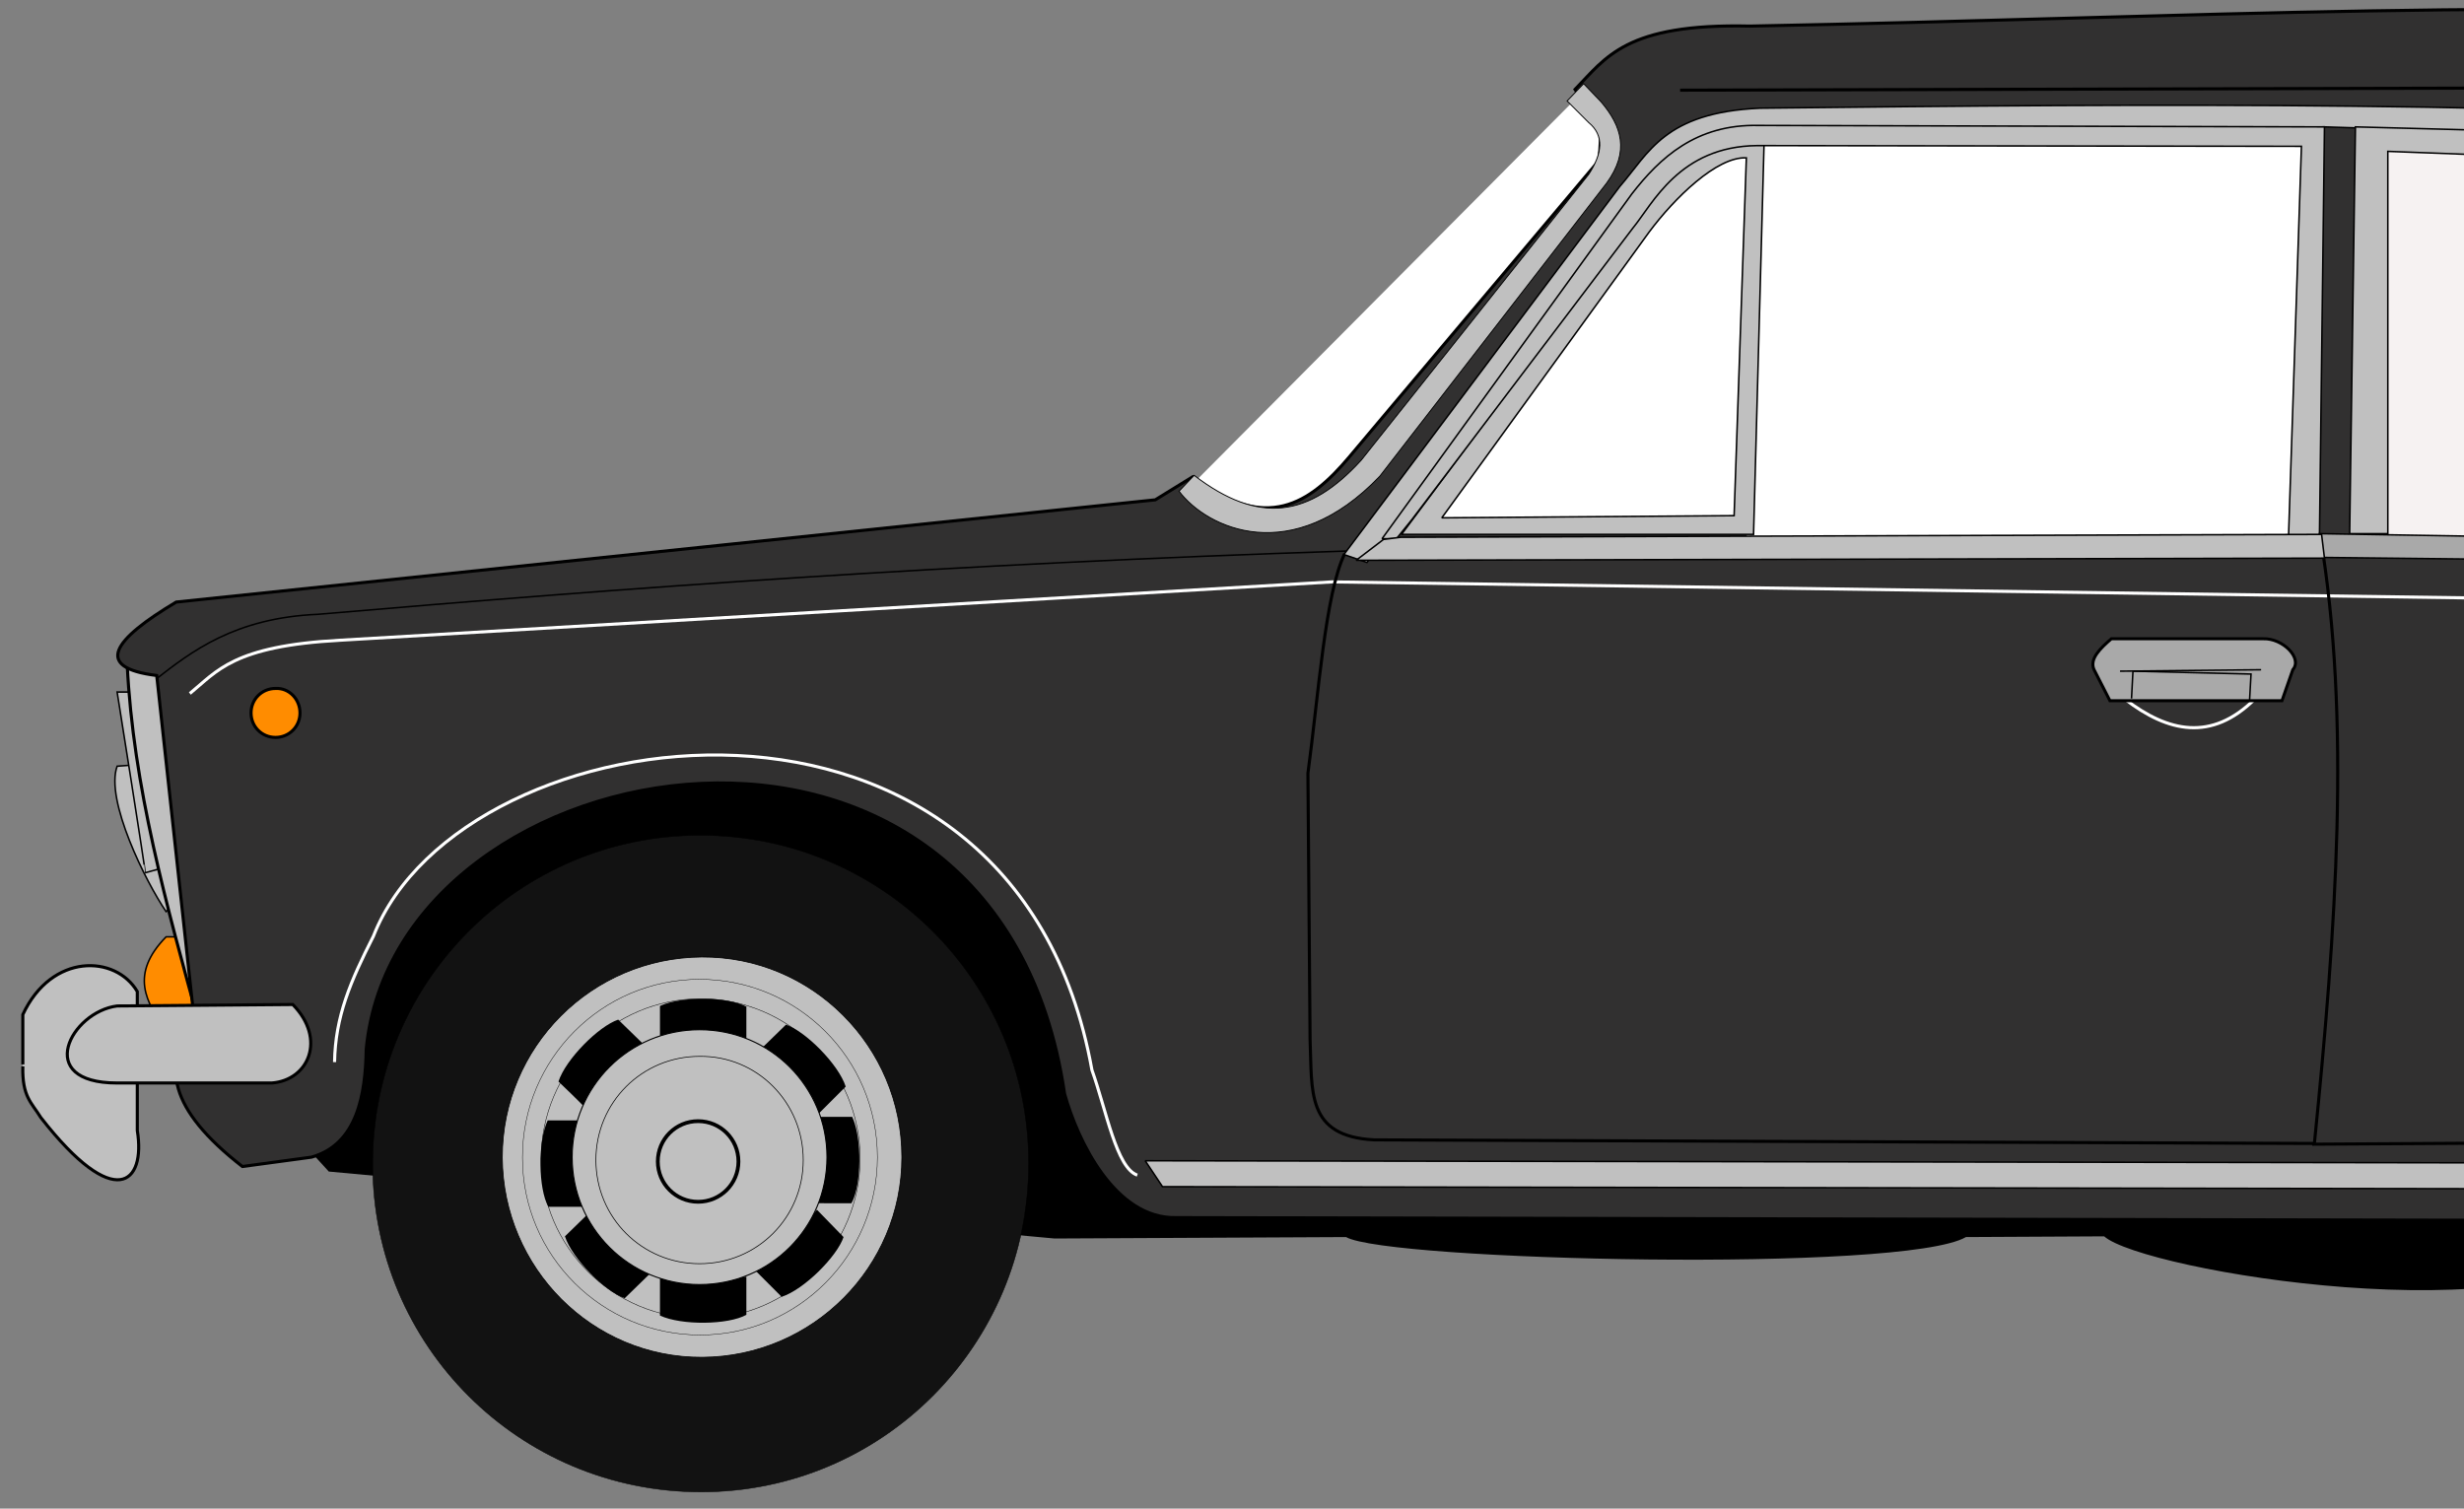 <?xml version="1.0" encoding="utf-8"?>
<!-- Generator: Adobe Illustrator 27.2.0, SVG Export Plug-In . SVG Version: 6.00 Build 0)  -->
<svg version="1.1" id="Слой_1" xmlns="http://www.w3.org/2000/svg" xmlns:xlink="http://www.w3.org/1999/xlink" x="0px" y="0px"
	 viewBox="0 0 258.4 158.2" style="enable-background:new 0 0 258.4 158.2;" xml:space="preserve">
<rect x="0" y="0" width="258.4" height="158.2" fill="#808080" stroke="none"/>
<style type="text/css">
	.st0{fill:none;}
	.st1{fill:#C0C0C0;stroke:#000000;stroke-width:0.215;stroke-miterlimit:1.724;}
	.st2{fill:#FF8C00;stroke:#000000;stroke-width:0.215;stroke-miterlimit:1.724;}
	.st3{fill:#C0C0C0;stroke:#000000;stroke-width:0.431;stroke-miterlimit:1.724;}
	.st4{fill:#8B0000;}
	.st5{fill:#FFFFFF;}
	.st6{fill:#121212;stroke:#000000;stroke-width:6.476020e-02;stroke-miterlimit:1.724;}
	.st7{fill:#C0C0C0;stroke:#000000;stroke-width:0.106;stroke-miterlimit:1.724;}
	.st8{fill:#C0C0C0;stroke:#000000;stroke-width:5.808447e-02;stroke-miterlimit:1.724;}
	.st9{fill:#C0C0C0;stroke:#000000;stroke-width:6.447490e-02;stroke-miterlimit:1.724;}
	.st10{fill:#C0C0C0;stroke:#000000;stroke-width:0.153;stroke-miterlimit:1.724;}
	.st11{fill:#C0C0C0;stroke:#000000;stroke-width:9.865052e-02;stroke-miterlimit:1.724;}
	.st12{fill:#C0C0C0;stroke:#000000;stroke-width:0.528;stroke-miterlimit:1.724;}
	.st13{fill:#313030;stroke:#000000;stroke-width:0.431;stroke-miterlimit:1.724;}
	.st14{fill:none;stroke:#152968;stroke-width:0.485;stroke-miterlimit:1.724;}
	.st15{fill:#A9A9A9;stroke:#000000;stroke-width:0.431;stroke-miterlimit:1.724;}
	.st16{fill:#FF8C00;stroke:#000000;stroke-width:0.431;stroke-miterlimit:1.724;}
	.st17{fill:none;stroke:#FFFFFF;stroke-width:0.431;stroke-miterlimit:1.724;}
	.st18{fill:none;stroke:#000000;stroke-width:0.215;stroke-miterlimit:1.724;}
	.st19{fill:none;stroke:#000000;stroke-width:0.431;stroke-miterlimit:1.724;}
	.st20{fill:#C0C0C0;stroke:#000000;stroke-width:0.129;stroke-miterlimit:1.724;}
	.st21{fill:#F6F2F2;}
	.st22{fill:#ADD8E6;stroke:#000000;stroke-width:0.215;stroke-miterlimit:1.724;}
	.st23{fill:#A9A9A9;stroke:#000000;stroke-width:0.215;stroke-miterlimit:1.724;}
	.st24{fill:#FFFFFF;stroke:#000000;stroke-width:0.215;stroke-miterlimit:1.724;}
	.st25{fill:#ADD8E6;}
	.st26{fill:none;stroke:#152968;stroke-width:0.431;stroke-miterlimit:1.724;}
	.st27{fill:#A9A9A9;stroke:#000000;stroke-width:0.418;stroke-miterlimit:1.724;}
	.st28{display:none;}
	.st29{display:inline;}
	.st30{fill:#C0C0C0;stroke:#000000;stroke-width:1.210796e-06;stroke-miterlimit:10;}
	.st31{fill:#FF8C00;stroke:#000000;stroke-width:1.210796e-06;stroke-miterlimit:10;}
	.st32{fill:#C0C0C0;stroke:#000000;stroke-width:2.421592e-06;stroke-miterlimit:10;}
	.st33{fill:#121212;stroke:#000000;stroke-width:3.637184e-07;stroke-miterlimit:10;}
	.st34{fill:#C0C0C0;stroke:#000000;stroke-width:5.974674e-07;stroke-miterlimit:10;}
	.st35{fill:#C0C0C0;stroke:#000000;stroke-width:3.263144e-07;stroke-miterlimit:10;}
	.st36{fill:#C0C0C0;stroke:#000000;stroke-width:3.622847e-07;stroke-miterlimit:10;}
	.st37{fill:#C0C0C0;stroke:#000000;stroke-width:8.600043e-07;stroke-miterlimit:10;}
	.st38{fill:#C0C0C0;stroke:#000000;stroke-width:5.543412e-07;stroke-miterlimit:10;}
	.st39{fill:#C0C0C0;stroke:#000000;stroke-width:2.968403e-06;stroke-miterlimit:10;}
	.st40{fill:#2348B5;stroke:#000000;stroke-width:2.421592e-06;stroke-miterlimit:10;}
	.st41{fill:none;stroke:#152968;stroke-width:2.724296e-06;stroke-miterlimit:10;}
	.st42{fill:#A9A9A9;stroke:#000000;stroke-width:2.421592e-06;stroke-miterlimit:10;}
	.st43{fill:#FF8C00;stroke:#000000;stroke-width:2.421592e-06;stroke-miterlimit:10;}
	.st44{fill:none;stroke:#152968;stroke-width:2.421592e-06;stroke-miterlimit:10;}
	.st45{fill:none;stroke:#000000;stroke-width:1.210796e-06;stroke-miterlimit:10;}
	.st46{fill:none;stroke:#000000;stroke-width:2.421592e-06;stroke-miterlimit:10;}
	.st47{fill:#C0C0C0;stroke:#000000;stroke-width:7.264778e-07;stroke-miterlimit:10;}
	.st48{fill:#ADD8E6;stroke:#000000;stroke-width:1.210796e-06;stroke-miterlimit:10;}
	.st49{fill:#A9A9A9;stroke:#000000;stroke-width:1.210796e-06;stroke-miterlimit:10;}
	.st50{fill:#A9A9A9;stroke:#000000;stroke-width:2.350484e-06;stroke-miterlimit:10;}
</style>
<g>
	<rect id="canvas_background" x="-14.7" y="-19.3" class="st0" width="582" height="402"/>
</g>
<g>
	<g id="g4544" transform="matrix(0.755,0,0,0.755,3.073,8.021) ">
		<path id="rect2995-9" d="M49.3,87.2l550.3,15.2l-4.7,53.3l-12.2,3.6c-13,6.9-20.9,5.6-34.2,3.3l-22.2-1l-93.5,0.7l-71.9-0.8
			c-13.1,13.5-67.3,4.4-72.7-0.4l-19.2,0.1c-8.6,5-80.4,3.3-86.1,0l-40.5,0.2l-100.8-9.3l-4.2-4.6L49.3,87.2L49.3,87.2z"/>
		<g id="g4322">
			<path id="rect2995-0-7" class="st1" d="M12.2,95.8l9.5-0.7l1.8,16.5L19,116C16.2,111.9,10.5,100.5,12.2,95.8z"/>
			<path id="rect2995-0" class="st1" d="M12.2,85.5h24.9v19.3l-21,5.8C16.2,110.6,12.2,85.5,12.2,85.5z"/>
			<path id="rect2995-8" class="st2" d="M19,119.5h10.4v13H19C16.2,128.6,13.9,124.7,19,119.5z"/>
			<path id="rect2995-0-6" class="st3" d="M13.6,81.7l24.6,2.5v37.1L23.7,132C19.1,115.3,14.4,98.5,13.6,81.7z"/>
			<path id="rect2995-26" class="st4" d="M603.6,97.9H616c3.9,5.7-2.3,16.4-3.6,15h-12.7L603.6,97.9z"/>
		</g>
		<path id="rect2995-15-2" class="st5" d="M214.5,3.4l2.9,2.1c1.7,1.4,2.5,3.6,1.9,7l-34.9,43.9c-8.5,7.2-15.2,7.1-22.9,0.3
			L214.5,3.4z"/>
		<path id="rect2995-0-99-3" class="st3" d="M627.2,132.3c-2.3-12.6-10.5-11-14.7-3.2l-1.3,19.3c-0.6,9.2,3.1,11.4,13.4-1.8
			c1.3-2.1,2.6-2.9,2.5-7.1L627.2,132.3L627.2,132.3z"/>
		<g id="g4181-3">
			<path id="path3898-5-4" class="st6" d="M513.1,153.1c0,25.2-20.3,45.6-45.5,45.6S422,178.4,422,153.2v-0.1
				c0-25.2,20.3-45.6,45.5-45.6s45.6,20.3,45.6,45.5C513.1,153.1,513.1,153.1,513.1,153.1z"/>
			<path id="path3898-2-2" class="st7" d="M495.5,152.2c0,15.3-12.4,27.7-27.7,27.8S440,167.6,440,152.3c0,0,0,0,0-0.1
				c0-15.3,12.4-27.7,27.7-27.8S495.5,136.9,495.5,152.2L495.5,152.2z"/>
			<path id="path3898-2-5-3" class="st8" d="M492.1,152.2c0,13.6-11,24.7-24.6,24.7s-24.7-11-24.7-24.6c0,0,0,0,0-0.1
				c0-13.6,11-24.7,24.6-24.7C481,127.5,492,138.6,492.1,152.2L492.1,152.2z"/>
			<path id="path3898-2-5-5-0" class="st9" d="M489.7,152.4c0,12.2-9.9,22.2-22.1,22.2s-22.2-9.9-22.2-22.1l0,0
				c0-12.2,9.9-22.2,22.1-22.2S489.7,140.2,489.7,152.4L489.7,152.4z"/>
			<g id="g4171-0">
				<path id="rect2995-5-7-0-5-9-1" d="M447.8,141.7c1-3.1,5.6-7.7,8.3-8.6l3.8,3.7c-2.4,2-4.8,4-8.3,8.7L447.8,141.7z"/>
				<path id="rect2995-5-9" d="M461.8,131.3c3-1.4,9.5-1.3,12,0.1v5.3c-3.1-0.3-6.2-0.7-12,0V131.3z"/>
				<path id="rect2995-5-7-2" d="M461.9,174.2c3,1.4,9.5,1.3,12-0.1v-5.3c-3.1,0.3-6.2,0.7-12,0V174.2z"/>
				<path id="rect2995-5-7-0-2" d="M446.3,147.1c-1.4,3-1.3,9.5,0.1,12h5.3c-0.3-3.1-0.7-6.2,0-12H446.3L446.3,147.1z"/>
				<path id="rect2995-5-7-0-5-5" d="M488.6,146.6c1.4,3,1.3,9.5-0.1,12h-5.3c0.3-3.1,0.7-6.2,0-12H488.6L488.6,146.6z"/>
				<path id="rect2995-5-7-0-5-9-7-1" d="M478.8,171.6c3.1-1,7.7-5.6,8.6-8.3l-3.7-3.8c-2,2.4-4,4.8-8.7,8.3L478.8,171.6
					L478.8,171.6z"/>
				<path id="rect2995-5-7-0-5-9-7-2-8" d="M487.7,142.4c-1-3.1-5.6-7.7-8.3-8.6l-3.8,3.7c2.4,2,4.8,4,8.3,8.7L487.7,142.4z"/>
				<path id="rect2995-5-7-0-5-9-7-2-6-1" d="M448.7,163.3c1,3.1,5.6,7.7,8.3,8.6l3.8-3.7c-2.4-2-4.8-4-8.3-8.6L448.7,163.3z"/>
			</g>
			<path id="path3898-2-5-5-8-61" class="st10" d="M485.1,152.2c0,9.8-7.9,17.7-17.7,17.7s-17.7-7.9-17.7-17.7l0,0
				c0-9.8,7.9-17.7,17.7-17.7S485.1,142.4,485.1,152.2L485.1,152.2z"/>
			<path id="path3898-2-5-5-8-5-1" class="st11" d="M481.8,152.6c0,8-6.4,14.4-14.4,14.4s-14.4-6.4-14.4-14.4l0,0
				c0-8,6.4-14.4,14.4-14.4C475.3,138.2,481.8,144.6,481.8,152.6L481.8,152.6z"/>
			<path id="path3898-2-5-5-8-6-7" class="st12" d="M472.8,152.8c0,3.1-2.5,5.6-5.6,5.6s-5.6-2.5-5.6-5.6s2.5-5.6,5.6-5.6
				S472.8,149.7,472.8,152.8z"/>
		</g>
		<g id="g4181">
			<path id="path3898-5" class="st6" d="M138.8,151c0,25.2-20.3,45.6-45.5,45.6s-45.6-20.3-45.6-45.5V151
				c0-25.2,20.3-45.6,45.5-45.6s45.6,20.3,45.6,45.5V151z"/>
			<path id="path3898-2" class="st7" d="M121.2,150.1c0,15.3-12.4,27.7-27.7,27.8s-27.7-12.4-27.8-27.7c0,0,0,0,0-0.1
				c0-15.3,12.4-27.7,27.7-27.8S121.2,134.7,121.2,150.1L121.2,150.1z"/>
			<path id="path3898-2-5" class="st8" d="M117.8,150.1c0,13.6-11,24.7-24.6,24.7s-24.7-11-24.7-24.6c0,0,0,0,0-0.1
				c0-13.6,11-24.7,24.6-24.7S117.8,136.4,117.8,150.1L117.8,150.1z"/>
			<path id="path3898-2-5-5" class="st9" d="M115.4,150.3c0,12.2-9.9,22.2-22.1,22.2s-22.2-9.9-22.2-22.1c0,0,0,0,0-0.1
				c0-12.2,9.9-22.2,22.1-22.2C105.5,128.1,115.4,138,115.4,150.3L115.4,150.3z"/>
			<g id="g4171">
				<path id="rect2995-5-7-0-5-9" d="M73.5,139.6c1-3.1,5.6-7.7,8.3-8.6l3.8,3.7c-2.4,2-4.8,4-8.3,8.7
					C77.4,143.3,73.5,139.6,73.5,139.6z"/>
				<path id="rect2995-5" d="M87.6,129.1c3-1.4,9.5-1.3,12,0.1v5.3c-3.1-0.3-6.2-0.7-12,0V129.1z"/>
				<path id="rect2995-5-7" d="M87.6,172.1c3,1.4,9.5,1.3,12-0.1v-5.3c-3.1,0.3-6.2,0.7-12,0V172.1z"/>
				<path id="rect2995-5-7-0" d="M72,145c-1.4,3-1.3,9.5,0.1,12h5.3c-0.3-3.1-0.7-6.2,0-12H72z"/>
				<path id="rect2995-5-7-0-5" d="M114.3,144.5c1.4,3,1.3,9.5-0.1,12H109c0.3-3.1,0.7-6.2,0-12H114.3z"/>
				<path id="rect2995-5-7-0-5-9-7" d="M104.5,169.5c3.1-1,7.7-5.6,8.6-8.3l-3.7-3.8c-2,2.4-4,4.8-8.7,8.3L104.5,169.5L104.5,169.5z
					"/>
				<path id="rect2995-5-7-0-5-9-7-2" d="M113.4,140.3c-1-3.1-5.6-7.7-8.3-8.6l-3.8,3.7c2.4,2,4.8,4,8.3,8.7L113.4,140.3z"/>
				<path id="rect2995-5-7-0-5-9-7-2-6" d="M74.4,161.1c1,3.1,5.6,7.7,8.3,8.6l3.8-3.7c-2.4-2-4.8-4-8.3-8.6L74.4,161.1z"/>
			</g>
			<path id="path3898-2-5-5-8" class="st10" d="M110.8,150.1c0,9.8-7.9,17.7-17.7,17.7s-17.7-7.9-17.7-17.7l0,0
				c0-9.8,7.9-17.7,17.7-17.7S110.8,140.3,110.8,150.1L110.8,150.1z"/>
			<path id="path3898-2-5-5-8-5" class="st11" d="M107.5,150.5c0,8-6.4,14.4-14.4,14.4s-14.4-6.4-14.4-14.4l0,0
				c0-8,6.4-14.4,14.4-14.4C101.1,136,107.5,142.5,107.5,150.5L107.5,150.5z"/>
			<path id="path3898-2-5-5-8-6" class="st12" d="M98.5,150.7c0,3.1-2.5,5.6-5.6,5.6s-5.6-2.5-5.6-5.6l0,0c0-3.1,2.5-5.6,5.6-5.6
				S98.5,147.6,98.5,150.7C98.5,150.6,98.5,150.7,98.5,150.7z"/>
		</g>
		<path id="rect2995-1" class="st13" d="M239-7c62.7-1.2,110-4.2,170.9-0.7c16.8,1.2,38.2,4.7,48,10.9l5.9,3.6
			c-4.1-1.2-5.3,3.4-6.5,7.8l35,45.3c4.7,13.3,16.7,1.4,23.1,0.2l5.2,4.8L600,75.3c9.2,1.4,16.5,4.8,15.2,19.7l-4.9,28.7
			c0.1,8.9,0.5,17.6-15.3,32.6l-66.7-1.4c-11.5,1.8-8.9-6.6-10.6-9.8c-19.8-50.7-91.4-36.8-98.3,0.7c-1.4,4.4-1.6,12.4-12.6,13.2
			l-247.5-0.5c-8.5,0.2-13.7-10.7-15.5-17.2c-9.3-63.7-92.9-49.2-97-6.2c-0.1,6.2-1.2,13.2-7.6,15l-9.6,1.3
			c-10.3-8-11.2-14.2-6.6-19.5l-5.3-48.7c-8.9-1.1-6-5,2.7-10.2l136-14.2l5.2-3.2c10.2,7.9,16.3,3.7,21.7-2.7L218,11.7
			c1-7.9-1.7-7.2-3.3-9.9C219-2.6,221.7-7.4,239-7L239-7z"/>
		<path id="rect2995-2" class="st1" d="M589.5,129.2l22.2,0.4c6.8,0.9,14.7,11.4,2.7,10.3l-27.8,0.4
			C576.8,140.7,578.1,129.1,589.5,129.2L589.5,129.2z"/>
		<path id="path4377-3" class="st14" d="M424.4,89.1c6.3,5.5,12.6,7.2,18.9,0"/>
		<path id="rect2995-7" class="st15" d="M422.5,80.8h22.4c2.9-0.1,5.8,2.7,4.3,4.3l-1.6,4.3h-25.3l-2.3-4.3
			C419.2,83.7,420.8,82.1,422.5,80.8L422.5,80.8z"/>
		<path id="rect2995-0-99" class="st3" d="M-0.9,130.3c4-8.6,12.9-8.3,15.9-3.2v19.3c1.2,7.4-3.1,11.4-13.4-1.8
			c-1.3-2.1-2.6-2.9-2.5-7.1C-0.9,137.6-0.9,130.3-0.9,130.3z"/>
		<path id="rect2995-0-9" class="st3" d="M12.2,129.1l24.4-0.2c4.7,4.8,2.2,10.5-2.9,10.9H12.2C0.5,139.8,5.8,129.9,12.2,129.1z"/>
		<path id="path3898" class="st16" d="M37.6,88.4c0,1.9-1.5,3.4-3.4,3.4s-3.4-1.5-3.4-3.4l0,0c0-1.9,1.5-3.4,3.4-3.4
			C36.1,84.9,37.6,86.5,37.6,88.4L37.6,88.4z"/>
		<path id="path4329" class="st17" d="M22.3,85.7c3.8-3.1,6-6.6,20.9-7.4l137.7-8.1l284.1,4l138,9.4l4.1,1.8"/>
		<path id="path4331" class="st18" d="M500.5,68.9l19.3,2.3l82,9.4c5.5,0.6,10.3,2.1,10.4,10.7"/>
		<path id="path4335" class="st18" d="M183.4,65.9C127.7,67.7,83.2,71,40.1,74.7c-11.6,0.5-17.6,5.2-22.5,9"/>
		<path id="path4337" class="st18" d="M519.5,70.9l2-4.6"/>
		<path id="path4339" class="st19" d="M229.3,1.9l114.8-0.3c31.6,0.5,63.1,1.6,93.4,6.9"/>
		<path id="path4367" class="st5" d="M141.7,121.1l284.1,0.5"/>
		<path id="path4341" class="st19" d="M182.7,66.3c-2.7,5.6-3.6,19.4-5.1,30.5l0.3,36.9c0.3,7.3-0.6,13.5,8.9,14l130.6,0.5
			c3-29.7,5.1-58.9,0.8-84.5"/>
		<path id="path4343" class="st19" d="M317.1,148.3l84.3-0.5c7.1,0.3,9.6-3.1,10.9-8.7c11.8-27.1,23.6-30.9,35.4-34.1
			c4.6-1.5,4.4-4.2,5.1-6.8l3.1-31.6"/>
		<path id="path4345" class="st20" d="M159.7,57.6c3.9,5.2,15.7,10.7,27.9-2.1l31.5-40.7c3.2-4.4,2.1-7.9-0.8-11.3L215.9,1l-2.3,2.4
			l3,3c2.2,1.8,1.9,4.3,0,7.2L185,53.3c-7.2,7.9-14.2,9-23.2,2.1L159.7,57.6L159.7,57.6z"/>
		<path id="rect2995-15-4" class="st21" d="M326,9.8l79.9,2.5l1.5,53.5L326,64.3V9.8L326,9.8z"/>
		<path id="rect2995-15-7-3" class="st22" d="M424.3,22c-5.7-6.5-11.4-9.6-15.5-9.3l0.8,53.4l43.8,0.7L424.3,22z"/>
		<path id="path4363" class="st23" d="M405.2,12.4l0.4,53.5h5.4l-0.9-53.6L405.2,12.4L405.2,12.4z"/>
		<path id="rect2995-15" class="st5" d="M240.2,8.2L317,8.5v56.3h-78.5C238.6,64.9,240.2,8.2,240.2,8.2z"/>
		<path id="path4365" class="st1" d="M458.5,66l-28.6-44.5c-10.2-15.8-17.1-13-25-14.2c-54.4-4-109.7-3.5-164.5-2.9
			C227.1,5,225,10.6,220.9,15.3l-38.3,51.1l3.2,1.1l43.4-56.2c2.9-2.1,4.4-2.9,5.9-3.6L318.8,7l86,2.7c5.2,1.5,12.4-0.8,22,13.3
			l28.8,46.3L458.5,66L458.5,66z"/>
		<path id="path4361" class="st1" d="M241,7.8l-1.5,55.8h-48.9l34.9-46.8C229.4,12.8,230.8,7.2,241,7.8z"/>
		<path id="path4351" class="st1" d="M187.9,64.2l34.7-47.9c3.9-5,8.9-9.7,17.6-9.5L318.8,7l-0.7,57.2h-4.3l1.8-54.5L240,9.6
			c-10.8,0.1-14.5,8.1-17.3,11.5L192,61.6l-2.1,2.6H187.9L187.9,64.2z"/>
		<path id="path4353" class="st1" d="M323.1,7l-0.8,56.5h5.3V10.4l77,2.9c11.2,0.1,13.4,4.3,18.8,10.1l26.4,42.2h5.1l-29.3-44.8
			c-5-6.8-12.2-11.2-21.9-11.1C376.9,8.4,350,7.7,323.1,7L323.1,7z"/>
		<path id="path4349" class="st23" d="M318.1,63.5L457,65.8l-1.7,2.5l-137-1.5L318.1,63.5L318.1,63.5z"/>
		<path id="rect2995-15-7" class="st24" d="M225,21.6c3.5-4.7,9.4-10.5,13.5-10.3L236.8,61l-40.6,0.3L225,21.6L225,21.6z"/>
		<path id="path4347" class="st1" d="M190.5,64l127.9-0.4l0.4,3.3l-134.5,0.3l3.8-2.9L190.5,64L190.5,64z"/>
		<path id="path4359" class="st23" d="M458.9,5c-5.8,4.8-4.6,9.1-3.1,13.2L492,66.8c4.3,2.2,6.4,0.4,10.9,1.8
			c-4.8-0.3-7-3.4-10.4-8.4c-11.2-15.2-23.1-28.3-33.6-43.5c-1.3-3.3,0.6-7.2,3.3-9.2V5.9l-2.5-1.5L458.9,5L458.9,5z"/>
		<path id="path4357" class="st23" d="M456.9,65.8l40,1l4.1,2.1l-45.6-0.6L456.9,65.8L456.9,65.8z"/>
		<path id="rect2995-15-2-2" class="st25" d="M464.4,8.2l-2.7,1.7c-1.7,1.4-2.8,5.8-0.4,8.7l33.7,45c5.2,4.9,9.5,4.6,19.1-1.4
			L464.4,8.2L464.4,8.2z"/>
		<path id="path4355" class="st23" d="M513.6,61.2l-5.9,3.3c-3.3,1.3-6.6,2.1-9.9,0l-35.4-45.3c-2.5-3.5-2.5-6.4,1-9.7l1.5-1
			L462.2,6l-3.8,4.3c-1.2,2-1.5,4.2,0,6.9l36.4,48.4c2.8,3.3,10.4,4.6,18.1,0.3l4.1-2.5L513.6,61.2L513.6,61.2z"/>
		<path id="path4369" class="st26" d="M418.2,133.8C429.5,95.7,511,96,521,146.5"/>
		<path id="path4371" class="st17" d="M42.4,136.9c0.1-6.3,2.2-11.2,5.4-17.5c12.3-31.4,89-41.7,99.8,18.6c2,5.6,3.4,13.6,6.3,14.6"
			/>
		<path id="path4373" class="st1" d="M155,150.6l257.1,0.4l2,3.6l-256.7-0.4L155,150.6L155,150.6z"/>
		<path id="path4375" class="st26" d="M509.6,123.1l86.4,2.5"/>
		<path id="path4377" class="st17" d="M291.1,86.5c6,4.6,12,5.9,18,0"/>
		<path id="rect2995-7-1" class="st27" d="M289.2,78.1h21.1c2.7-0.1,5.5,2.7,4.1,4.3l-1.5,4.3H289l-2.2-4.3
			C286.1,80.9,287.7,79.4,289.2,78.1L289.2,78.1z"/>
		<g id="g4401">
			<path id="path4397" class="st18" d="M292,86.4l0.2-3.8l16.4,0.4l-0.2,3.6"/>
			<path id="path4399" class="st18" d="M290.4,82.6l19.6-0.2"/>
		</g>
		<g id="g4401-7">
			<path id="path4397-1" class="st18" d="M426,88.8l0.2-3.8l16.4,0.4l-0.2,3.6"/>
			<path id="path4399-8" class="st18" d="M424.4,85l19.6-0.2"/>
		</g>
	</g>
	<g id="svg_181" class="st28">
		
			<g id="svg_92" transform="matrix(0.013,0,0,0.013,0.055,0.143) " class="st29">
			<path id="svg_178" d="M17325.9,6063.9l550.3,15.2l-4.7,53.3l-12.2,3.6c-13,6.9-20.9,5.6-34.2,3.3l-22.2-1l-93.5,0.7l-71.9-0.8
				c-13.1,13.5-67.3,4.4-72.7-0.4l-19.2,0.1c-8.6,5-80.4,3.3-86.1,0l-40.5,0.2l-100.8-9.3l-4.2-4.6L17325.9,6063.9L17325.9,6063.9z"
				/>
			<g id="svg_172">
				<path id="svg_177" class="st30" d="M17288.7,6072.5l9.5-0.7l1.8,16.5l-4.4,4.5C17292.7,6088.6,17287,6077.2,17288.7,6072.5z"/>
				<path id="svg_176" class="st30" d="M17288.7,6062.2h24.9v19.3l-21,5.8L17288.7,6062.2z"/>
				<path id="svg_175" class="st31" d="M17295.6,6096.2h10.4v13h-10.4C17292.8,6105.3,17290.4,6101.4,17295.6,6096.2z"/>
				<path id="svg_174" class="st32" d="M17290.2,6058.5l24.6,2.5v37.1l-14.5,10.7C17295.6,6092,17290.9,6075.2,17290.2,6058.5z"/>
				<path id="svg_173" class="st4" d="M17880.1,6074.6h12.5c3.9,5.7-2.3,16.4-3.6,15h-12.7L17880.1,6074.6z"/>
			</g>
			<path id="svg_171" class="st25" d="M17491,5980.2l2.9,2.1c1.7,1.4,2.5,3.6,1.9,7l-34.9,43.9c-8.5,7.2-15.2,7.1-22.9,0.3
				L17491,5980.2L17491,5980.2z"/>
			<path id="svg_170" class="st32" d="M17903.7,6109c-2.3-12.6-10.5-11-14.7-3.2l-1.3,19.3c-0.6,9.2,3.1,11.4,13.4-1.8
				c1.3-2.1,2.6-2.9,2.5-7.1L17903.7,6109L17903.7,6109z"/>
			<g id="svg_153">
				<path id="svg_169" class="st33" d="M17789.6,6129.9c0,25.2-20.4,45.5-45.5,45.5c-25.2,0-45.5-20.4-45.5-45.5
					s20.4-45.5,45.5-45.5C17769.2,6084.3,17789.6,6104.7,17789.6,6129.9z"/>
				<path id="svg_168" class="st34" d="M17772,6129c0,15.3-12.4,27.7-27.7,27.7c-15.3,0-27.7-12.4-27.7-27.7s12.4-27.7,27.7-27.7
					C17759.6,6101.2,17772,6113.7,17772,6129z"/>
				<path id="svg_167" class="st35" d="M17768.6,6129c0,13.6-11,24.7-24.6,24.8c-13.6,0-24.7-11-24.8-24.6c0-0.1,0-0.1,0-0.2
					c0-13.6,11-24.7,24.6-24.8c13.6,0,24.7,11,24.8,24.6C17768.6,6128.9,17768.6,6128.9,17768.6,6129z"/>
				<path id="svg_166" class="st36" d="M17766.2,6129.1c0.1,12.2-9.8,22.2-22,22.3c-12.2,0.1-22.2-9.8-22.3-22c0-0.1,0-0.1,0-0.2
					c-0.1-12.2,9.8-22.2,22-22.3c12.2-0.1,22.2,9.8,22.3,22C17766.2,6129,17766.2,6129.1,17766.2,6129.1z"/>
				<g id="svg_157">
					<path id="svg_165" d="M17724.3,6118.5c1-3.1,5.6-7.7,8.3-8.6l3.8,3.7c-2.4,2-4.8,4-8.3,8.7
						C17728.2,6122.2,17724.3,6118.5,17724.3,6118.5z"/>
					<path id="svg_164" d="M17738.4,6108c3-1.4,9.5-1.3,12,0.1v5.3c-3.1-0.3-6.2-0.7-12,0V6108z"/>
					<path id="svg_163" d="M17738.4,6150.9c3,1.4,9.5,1.3,12-0.1v-5.3c-3.1,0.3-6.2,0.7-12,0V6150.9z"/>
					<path id="svg_162" d="M17722.8,6123.9c-1.4,3-1.3,9.5,0.1,12h5.3c-0.3-3.1-0.7-6.2,0-12H17722.8L17722.8,6123.9z"/>
					<path id="svg_161" d="M17765.1,6123.3c1.4,3,1.3,9.5-0.1,12h-5.3c0.3-3.1,0.7-6.2,0-12H17765.1L17765.1,6123.3z"/>
					<path id="svg_160" d="M17755.3,6148.3c3.1-1,7.7-5.6,8.6-8.3l-3.7-3.8c-2,2.4-4,4.8-8.7,8.3
						C17751.6,6144.4,17755.3,6148.3,17755.3,6148.3z"/>
					<path id="svg_159" d="M17764.2,6119.1c-1-3.1-5.6-7.7-8.3-8.6l-3.8,3.7c2.4,2,4.8,4,8.3,8.7
						C17760.3,6122.9,17764.2,6119.1,17764.2,6119.1z"/>
					<path id="svg_158" d="M17725.2,6140c1,3.1,5.6,7.7,8.3,8.6l3.8-3.7c-2.4-2-4.8-4-8.3-8.6L17725.2,6140L17725.2,6140z"/>
				</g>
				<path id="svg_156" class="st37" d="M17761.6,6129c0,9.8-7.9,17.7-17.7,17.7c-9.8,0-17.7-7.9-17.7-17.7c0-9.8,7.9-17.7,17.7-17.7
					S17761.6,6119.2,17761.6,6129L17761.6,6129z"/>
				<path id="svg_155" class="st38" d="M17758.3,6129.3c0,8-6.5,14.4-14.4,14.4s-14.4-6.5-14.4-14.4c0-8,6.5-14.4,14.4-14.4
					S17758.3,6121.4,17758.3,6129.3z"/>
				<path id="svg_154" class="st39" d="M17749.3,6129.5c0,3.1-2.4,5.6-5.5,5.6s-5.6-2.4-5.6-5.5v-0.1c0-3.1,2.4-5.6,5.5-5.6
					s5.6,2.4,5.6,5.5V6129.5z"/>
			</g>
			<g id="svg_136">
				<path id="svg_152" class="st33" d="M17415.4,6127.7c0,25.2-20.4,45.5-45.5,45.5c-25.2,0-45.5-20.4-45.5-45.5
					s20.4-45.5,45.5-45.5C17395,6082.2,17415.4,6102.6,17415.4,6127.7z"/>
				<path id="svg_151" class="st34" d="M17397.7,6126.8c0,15.3-12.4,27.7-27.7,27.7c-15.3,0-27.7-12.4-27.7-27.7
					s12.4-27.7,27.7-27.7S17397.7,6111.5,17397.7,6126.8z"/>
				<path id="svg_150" class="st35" d="M17394.3,6126.8c0,13.6-11,24.7-24.6,24.8c-13.6,0-24.7-11-24.8-24.6c0-0.1,0-0.1,0-0.2
					c0-13.6,11-24.7,24.6-24.8s24.7,11,24.8,24.6C17394.3,6126.7,17394.3,6126.8,17394.3,6126.8z"/>
				<path id="svg_149" class="st36" d="M17392,6127c0.1,12.2-9.8,22.2-22,22.3c-12.2,0.1-22.2-9.8-22.3-22c0-0.1,0-0.1,0-0.2
					c-0.1-12.2,9.8-22.2,22-22.3s22.2,9.8,22.3,22C17392,6126.9,17392,6126.9,17392,6127z"/>
				<g id="svg_140">
					<path id="svg_148" d="M17350,6116.3c1-3.1,5.6-7.7,8.3-8.6l3.8,3.7c-2.4,2-4.8,4-8.3,8.7
						C17353.9,6120,17350,6116.3,17350,6116.3z"/>
					<path id="svg_147" d="M17364.1,6105.9c3-1.4,9.5-1.3,12,0.1v5.3c-3.1-0.3-6.2-0.7-12,0V6105.9z"/>
					<path id="svg_146" d="M17364.2,6148.8c3,1.4,9.5,1.3,12-0.1v-5.3c-3.1,0.3-6.2,0.7-12,0V6148.8z"/>
					<path id="svg_145" d="M17348.5,6121.7c-1.4,3-1.3,9.5,0.1,12h5.3c-0.3-3.1-0.7-6.2,0-12H17348.5L17348.5,6121.7z"/>
					<path id="svg_144" d="M17390.9,6121.2c1.4,3,1.3,9.5-0.1,12h-5.3c0.3-3.1,0.7-6.2,0-12H17390.9L17390.9,6121.2z"/>
					<path id="svg_143" d="M17381,6146.2c3.1-1,7.7-5.6,8.6-8.3l-3.7-3.8c-2,2.4-4,4.8-8.7,8.3
						C17377.3,6142.3,17381,6146.2,17381,6146.2z"/>
					<path id="svg_142" d="M17389.9,6117c-1-3.1-5.6-7.7-8.3-8.6l-3.8,3.7c2.4,2,4.8,4,8.3,8.7
						C17386,6120.7,17389.9,6117,17389.9,6117z"/>
					<path id="svg_141" d="M17350.9,6137.9c1,3.1,5.6,7.7,8.3,8.6l3.8-3.7c-2.4-2-4.8-4-8.3-8.6L17350.9,6137.9L17350.9,6137.9z"/>
				</g>
				<path id="svg_139" class="st37" d="M17387.3,6126.8c0,9.8-7.9,17.7-17.7,17.7c-9.8,0-17.7-7.9-17.7-17.7s7.9-17.7,17.7-17.7
					C17379.4,6109.2,17387.3,6117.1,17387.3,6126.8z"/>
				<path id="svg_138" class="st38" d="M17384.1,6127.2c0,8-6.4,14.4-14.4,14.4s-14.4-6.5-14.4-14.4c0-7.9,6.5-14.4,14.4-14.4
					S17384.1,6119.2,17384.1,6127.2z"/>
				<path id="svg_137" class="st39" d="M17375,6127.4c0,3.1-2.4,5.6-5.5,5.6s-5.6-2.4-5.6-5.5v-0.1c0-3.1,2.4-5.6,5.5-5.6
					s5.6,2.4,5.6,5.5C17375,6127.3,17375,6127.3,17375,6127.4z"/>
			</g>
			<path id="svg_135" class="st40" d="M17515.5,5970.6c62.7-1.2,110-4.2,170.9-0.7c16.8,1.2,38.2,4.7,48,10.9l5.9,3.6
				c-4.1-1.2-5.3,3.4-6.5,7.8l35,45.3c4.7,13.3,16.7,1.4,23.1,0.2l5.2,4.8l79.4,10.4c9.2,1.4,16.5,4.8,15.2,19.7l-4.9,28.7
				c0.1,8.9,0.5,17.6-15.3,32.6l-66.7-1.4c-11.5,1.8-8.9-6.6-10.6-9.8c-19.8-50.7-91.4-36.8-98.3,0.7c-1.4,4.4-1.6,12.4-12.6,13.2
				l-247.4-0.5c-8.5,0.2-13.7-10.7-15.5-17.2c-9.6-63.6-93.2-49.1-97.3-6.1c-0.1,6.2-1.2,13.2-7.6,15l-9.6,1.3
				c-10.3-8-11.2-14.2-6.6-19.5l-5.3-48.7c-8.9-1.1-6-5,2.7-10.2l136-14.2l5.2-3.2c10.2,7.9,16.3,3.7,21.7-2.7l34.7-41.2
				c1-7.9-1.7-7.2-3.3-9.9C17495.5,5975,17498.2,5970.2,17515.5,5970.6L17515.5,5970.6z"/>
			<path id="svg_134" class="st30" d="M17866,6105.9l22.2,0.4c6.8,0.9,14.7,11.4,2.7,10.3l-27.8,0.4
				C17853.4,6117.4,17854.6,6105.9,17866,6105.9L17866,6105.9z"/>
			<path id="svg_133" class="st41" d="M17700.9,6065.8c6.3,5.5,12.6,7.2,18.9,0"/>
			<path id="svg_132" class="st42" d="M17699,6057.6h22.4c2.9-0.1,5.8,2.7,4.3,4.3l-1.6,4.3h-25.3l-2.3-4.3
				C17695.7,6060.4,17697.4,6058.8,17699,6057.6z"/>
			<path id="svg_131" class="st32" d="M17275.6,6107.1c4-8.6,12.9-8.3,15.9-3.2v19.3c1.2,7.4-3.1,11.4-13.4-1.8
				c-1.3-2.1-2.6-2.9-2.5-7.1V6107.1z"/>
			<path id="svg_130" class="st32" d="M17288.7,6105.8l24.4-0.2c4.7,4.8,2.2,10.5-2.9,10.9h-21.5
				C17277.1,6116.5,17282.3,6106.6,17288.7,6105.8L17288.7,6105.8z"/>
			<path id="svg_129" class="st43" d="M17314.1,6065.1c0,1.9-1.5,3.4-3.4,3.5c-1.9,0-3.4-1.5-3.5-3.4v-0.1c0-1.9,1.5-3.4,3.4-3.5
				c1.9,0,3.4,1.5,3.5,3.4C17314.1,6065,17314.1,6065,17314.1,6065.1z"/>
			<path id="svg_128" class="st44" d="M17298.8,6062.4c3.8-3.1,6-6.6,20.9-7.4l137.7-8.1l284.1,4.1l138,9.4l4.1,1.8"/>
			<path id="svg_127" class="st45" d="M17777,6045.6l19.3,2.3l82,9.4c5.5,0.6,10.3,2.1,10.4,10.7"/>
			<path id="svg_126" class="st45" d="M17459.9,6042.7c-55.6,1.7-100.2,5.1-143.2,8.8c-11.6,0.5-17.6,5.2-22.5,9"/>
			<path id="svg_125" class="st45" d="M17796,6047.6l2-4.6"/>
			<path id="svg_124" class="st46" d="M17505.8,5978.7l114.8-0.3c31.6,0.5,63.1,1.6,93.4,6.9"/>
			<path id="svg_123" class="st44" d="M17418.2,6097.8l284.1,0.5"/>
			<path id="svg_122" class="st46" d="M17459.2,6043.1c-2.7,5.6-3.6,19.4-5.1,30.5l0.3,36.9c0.3,7.3-0.6,13.5,8.9,14l130.6,0.5
				c3-29.7,5.1-58.9,0.8-84.5"/>
			<path id="svg_121" class="st46" d="M17593.6,6125l84.3-0.5c7.1,0.3,9.6-3.1,10.9-8.7c11.8-27.1,23.6-30.9,35.4-34.1
				c4.6-1.5,4.4-4.2,5.1-6.8l3.1-31.6"/>
			<path id="svg_120" class="st47" d="M17436.2,6034.3c3.9,5.2,15.7,10.7,27.9-2.1l31.5-40.7c3.2-4.4,2.1-7.9-0.8-11.3l-2.5-2.3
				l-2.3,2.4l3,3c2.2,1.9,1.9,4.3,0,7.2l-31.5,39.6c-7.2,7.9-14.2,9-23.2,2.1C17438.3,6032.1,17436.2,6034.3,17436.2,6034.3z"/>
			<path id="svg_119" class="st25" d="M17602.6,5986.5l79.9,2.5l1.5,53.5l-81.5-1.5C17602.6,6041,17602.6,5986.5,17602.6,5986.5z"/>
			<path id="svg_118" class="st48" d="M17700.8,5998.7c-5.7-6.5-11.4-9.6-15.5-9.3l0.8,53.4l43.8,0.7L17700.8,5998.7z"/>
			<path id="svg_117" class="st49" d="M17681.8,5989.1l0.4,53.5h5.4l-0.9-53.6L17681.8,5989.1L17681.8,5989.1z"/>
			<path id="svg_116" class="st25" d="M17516.7,5984.9l76.8,0.4v56.3h-78.5L17516.7,5984.9z"/>
			<path id="svg_115" class="st30" d="M17735,6042.7l-28.6-44.5c-10.2-15.8-17.1-13-25-14.2c-54.4-4-109.7-3.5-164.5-2.9
				c-13.3,0.5-15.3,6.2-19.4,10.8l-38.3,51.1l3.2,1.1l43.4-56.2c2.9-2.1,4.4-2.9,5.9-3.6l83.7-0.7l86,2.7c5.2,1.5,12.4-0.8,22,13.3
				l28.8,46.3L17735,6042.7z"/>
			<path id="svg_114" class="st30" d="M17517.5,5984.5l-1.5,55.8h-48.9l34.9-46.8C17505.9,5989.6,17507.3,5984,17517.5,5984.5z"/>
			<path id="svg_113" class="st30" d="M17464.5,6041l34.7-47.9c3.9-5,8.9-9.7,17.6-9.5l78.6,0.2l-0.7,57.2h-4.3l1.8-54.5l-75.6-0.3
				c-10.8,0.1-14.5,8.1-17.3,11.5l-30.6,40.6l-2.1,2.6L17464.5,6041L17464.5,6041z"/>
			<path id="svg_112" class="st30" d="M17599.7,5983.8l-0.8,56.5h5.3v-53.2l77,2.9c11.2,0.1,13.4,4.3,18.8,10.1l26.4,42.2h5.1
				l-29.3-44.8c-5-6.8-12.2-11.2-21.9-11.1C17653.5,5985.1,17626.6,5984.4,17599.7,5983.8z"/>
			<path id="svg_111" class="st49" d="M17594.7,6040.3l138.9,2.3l-1.7,2.5l-137-1.5L17594.7,6040.3L17594.7,6040.3z"/>
			<path id="svg_110" class="st48" d="M17501.5,5998.3c3.5-4.7,9.4-10.5,13.5-10.3l-1.7,49.6l-40.6,0.3
				C17472.7,6038,17501.5,5998.3,17501.5,5998.3z"/>
			<path id="svg_109" class="st30" d="M17467,6040.7l127.9-0.4l0.4,3.3l-134.5,0.3l3.8-2.9L17467,6040.7L17467,6040.7z"/>
			<path id="svg_108" class="st49" d="M17735.4,5981.7c-5.8,4.8-4.6,9.1-3.1,13.2l36.2,48.6c4.3,2.2,6.4,0.4,10.9,1.8
				c-4.8-0.3-7-3.4-10.4-8.4c-11.2-15.2-23.1-28.3-33.6-43.5c-1.3-3.3,0.6-7.2,3.3-9.2v-1.6l-2.5-1.5L17735.4,5981.7L17735.4,5981.7
				z"/>
			<path id="svg_107" class="st49" d="M17733.4,6042.5l40,1l4.1,2.1l-45.6-0.6C17731.9,6045.1,17733.4,6042.6,17733.4,6042.5z"/>
			<path id="svg_106" class="st25" d="M17741,5984.9l-2.7,1.7c-1.7,1.4-2.8,5.8-0.4,8.7l33.7,45c5.2,4.9,9.5,4.6,19.1-1.4
				L17741,5984.9L17741,5984.9z"/>
			<path id="svg_105" class="st49" d="M17790.2,6038l-5.9,3.3c-3.3,1.3-6.6,2.1-9.9,0l-35.4-45.3c-2.5-3.5-2.5-6.4,1-9.7l1.5-1
				l-2.8-2.5l-3.8,4.3c-1.2,2-1.5,4.2,0,6.9l36.4,48.4c2.8,3.3,10.4,4.6,18.1,0.3l4.1-2.5L17790.2,6038L17790.2,6038z"/>
			<path id="svg_104" class="st44" d="M17694.7,6110.5c11.4-38.1,92.8-37.8,102.8,12.7"/>
			<path id="svg_103" class="st44" d="M17319,6113.6c0.1-6.3,2.2-11.2,5.4-17.5c12.3-31.4,88.9-41.7,99.8,18.6
				c2,5.6,3.4,13.6,6.3,14.6"/>
			<path id="svg_102" class="st30" d="M17431.5,6127.3l257.1,0.4l2,3.6l-256.7-0.4L17431.5,6127.3L17431.5,6127.3z"/>
			<path id="svg_101" class="st44" d="M17786.2,6099.8l86.4,2.5"/>
			<path id="svg_100" class="st44" d="M17567.6,6063.3c6,4.6,12,5.9,18,0"/>
			<path id="svg_99" class="st50" d="M17565.7,6054.8h21.1c2.7-0.1,5.5,2.7,4.1,4.3l-1.5,4.3h-23.8l-2.2-4.3
				C17562.6,6057.7,17564.2,6056.1,17565.7,6054.8L17565.7,6054.8z"/>
			<g id="svg_96">
				<path id="svg_98" class="st45" d="M17568.5,6063.1l0.2-3.8l16.4,0.4l-0.2,3.6"/>
				<path id="svg_97" class="st45" d="M17566.9,6059.3l19.6-0.2"/>
			</g>
			<g id="svg_93">
				<path id="svg_95" class="st45" d="M17702.5,6065.5l0.2-3.8l16.4,0.4l-0.2,3.6"/>
				<path id="svg_94" class="st45" d="M17700.9,6061.7l19.6-0.2"/>
			</g>
		</g>
	</g>
</g>
<rect x="178" y="66.6" class="st0" width="108" height="72.3"/>
</svg>
